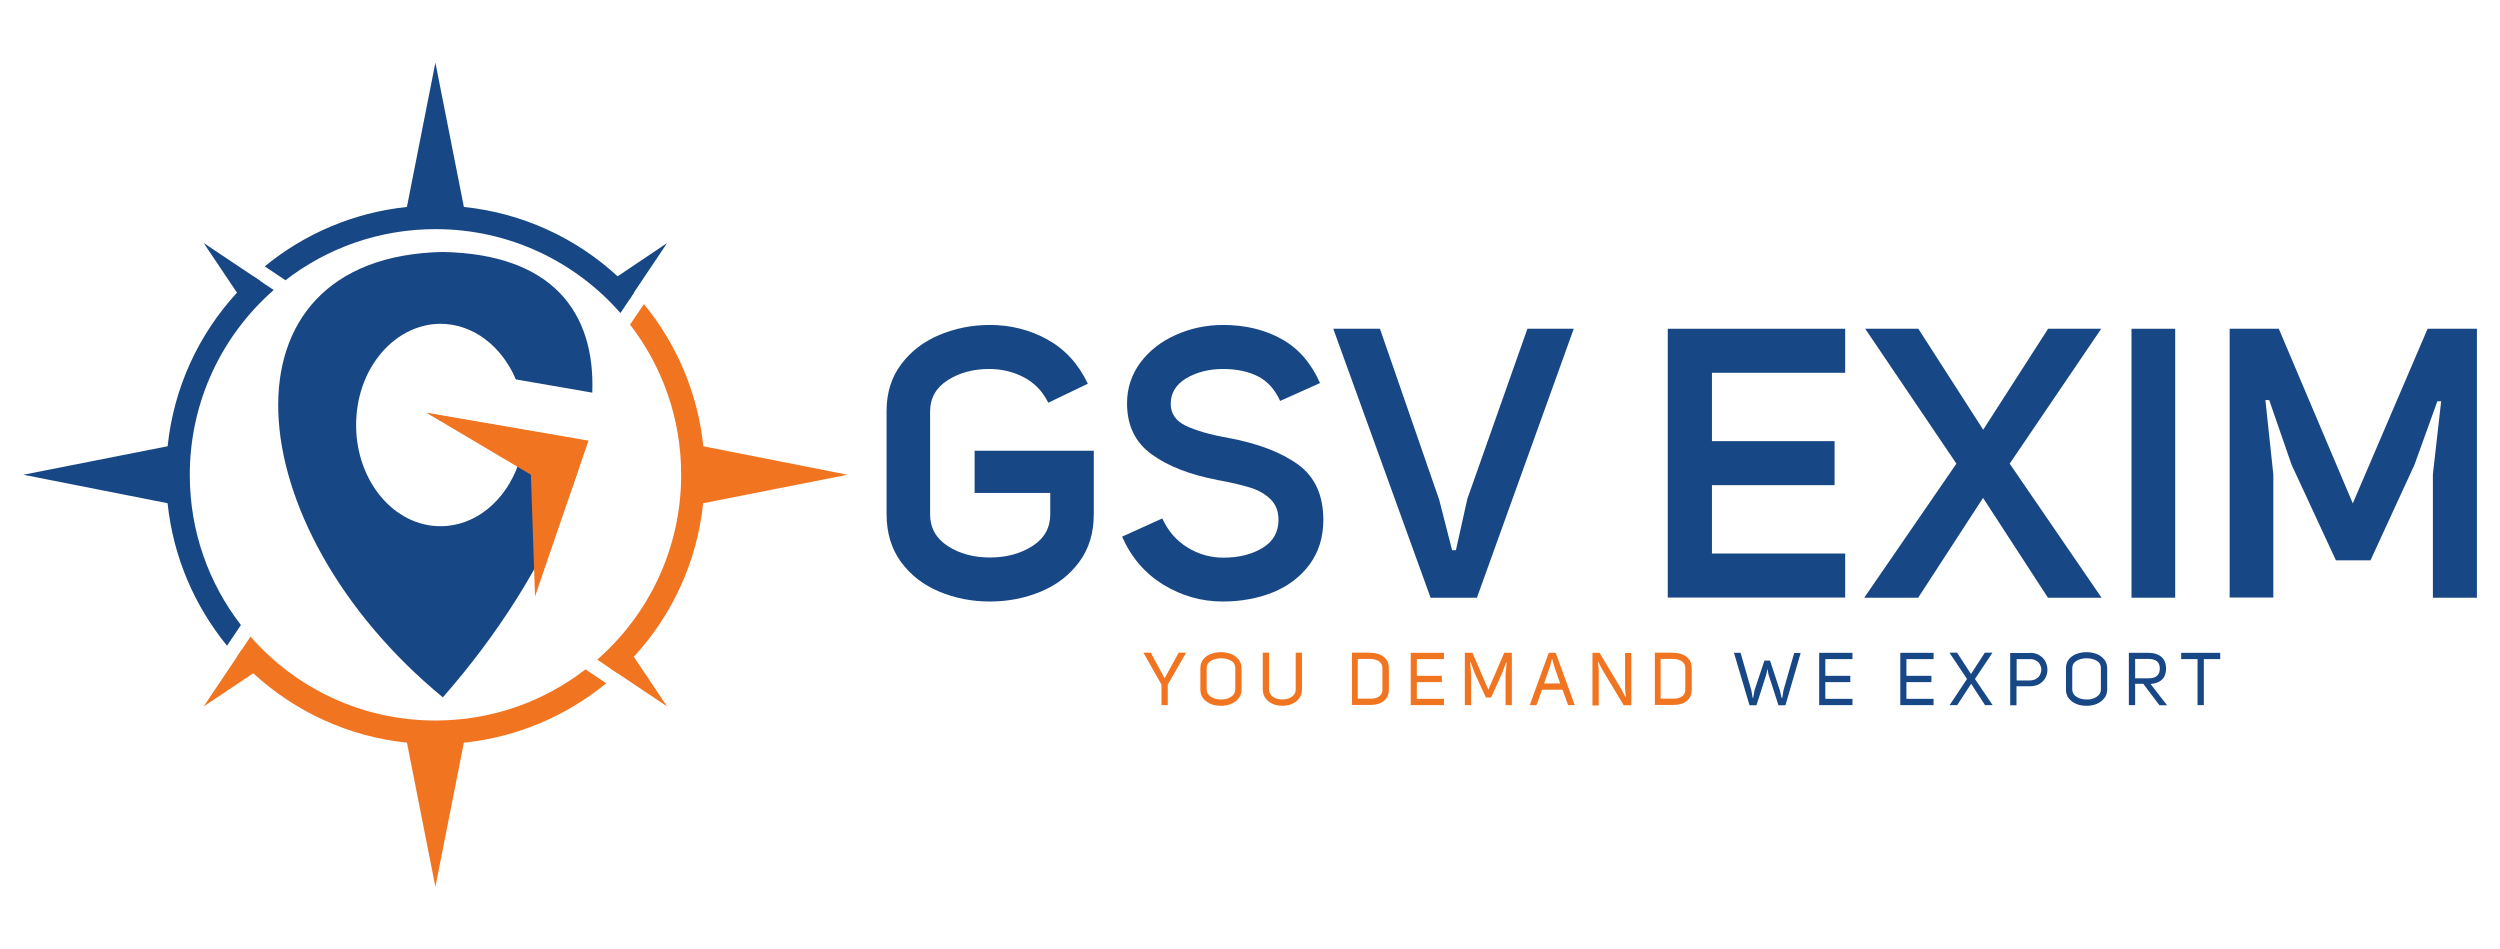 <svg id="gsv_logo_1_1_790-300" xmlns="http://www.w3.org/2000/svg" xmlns:xlink="http://www.w3.org/1999/xlink" viewBox="0 0 790 300" shape-rendering="geometricPrecision" text-rendering="geometricPrecision"><g id="gsv_logo_1_1_790-300-s-g1" transform="matrix(.523 0 0 0.523-107.022-132.664)"><g id="gsv_logo_1_1_790-300-s-g2"><g id="gsv_logo_1_1_790-300-s-g3"><g id="gsv_logo_1_1_790-300-s-g4"><path id="gsv_logo_1_1_790-300-s-path1" d="M772.1,611.1c-9.6-4-17.2-9.9-23.1-17.9-5.8-8-8.7-17.6-8.7-28.9v-62.2c0-11,2.9-20.5,8.8-28.3c5.9-7.9,13.6-13.8,23.2-17.8s19.7-6,30.4-6c12.5,0,24.1,2.9,34.8,8.8c10.6,5.9,18.8,14.8,24.4,26.7L838,497c-3.4-6.9-8.3-12-14.8-15.4s-13.5-5-21-5c-9.6,0-18,2.3-25,6.8s-10.6,10.8-10.6,18.9v62c0,8.3,3.6,14.7,10.7,19.3s15.6,6.9,25.4,6.9c9.9,0,18.5-2.3,25.7-6.9s10.8-11,10.8-19.3v-12.8h-45.7v-25.5h72v38.3c0,11.3-2.9,21-8.8,28.9-5.9,8-13.6,13.9-23.2,17.9s-19.8,6-30.9,6c-10.7,0-20.9-2-30.5-6Z" fill="#184786"/><path id="gsv_logo_1_1_790-300-s-path2" d="M907.5,606.9c-11.1-6.8-19.4-16.5-24.9-29l24.3-11c3.5,7.7,8.6,13.5,15.3,17.6s13.9,6.1,21.7,6.1c9.3,0,17.2-2,23.6-5.9s9.6-9.5,9.6-16.9c0-5.2-1.6-9.4-4.8-12.5s-7.3-5.5-12.2-7-11.5-3.1-19.7-4.6c-16.8-3.2-30.2-8.4-40-15.6-9.9-7.2-14.8-17.4-14.8-30.7c0-9.2,2.7-17.4,8-24.6c5.4-7.2,12.5-12.8,21.5-16.8c8.9-4,18.5-6,28.6-6c13.2,0,24.9,2.8,35.1,8.4s18,14.5,23.4,26.7l-24.1,10.8c-3.2-7-7.7-12-13.5-14.9s-12.8-4.4-20.9-4.4c-8.6,0-16,1.9-22.3,5.6-6.3,3.8-9.4,8.9-9.4,15.5c0,5.8,3,10.2,8.9,13.1c6,2.9,14.4,5.4,25.2,7.3c18.4,3.4,32.6,8.8,42.8,16.2s15.3,18.6,15.3,33.4c0,10.6-2.8,19.5-8.3,27-5.5,7.4-12.8,13-22,16.8-9.2,3.7-19.4,5.6-30.5,5.6-12.8,0-24.8-3.4-35.9-10.2Z" fill="#184786"/><path id="gsv_logo_1_1_790-300-s-path3" d="M1010.2,452.3h28.2l35.8,103.3l7.8,30.5h2.3l6.9-31l36.3-102.8h28L1097,614.8h-28l-58.8-162.5Z" fill="#184786"/><path id="gsv_logo_1_1_790-300-s-path4" d="M1319.5,478.9h-80.5v41.3h74.1v26.6h-74.1v41.3h80.5v26.6h-107.2v-162.4h107.2v26.6Z" fill="#184786"/><path id="gsv_logo_1_1_790-300-s-path5" d="M1386.7,533.8l-55.1-81.5h32.1l39.2,61l39.2-61h32.1l-55.3,81.5l55.5,81h-32.4l-39.2-60.3-39.2,60.3h-32.6l55.7-81Z" fill="#184786"/><path id="gsv_logo_1_1_790-300-s-path6" d="M1492.5,452.3h26.4v162.5h-26.4v-162.5Z" fill="#184786"/><path id="gsv_logo_1_1_790-300-s-path7" d="M1551.9,452.3h29.6l44.7,105.5l45.2-105.5h29.8v162.5h-26.6v-74.6l5-44.1h-2.3l-13.8,38.3-26.6,57.8h-20.9l-26.8-57.8-13.5-39h-2.3l4.8,45v74.3h-26.4v-162.4Z" fill="#184786"/></g><g id="gsv_logo_1_1_790-300-s-g5"><path id="gsv_logo_1_1_790-300-s-path8" d="M906.4,667.3L895.5,648h4.4l8.4,15.5l8.5-15.5h4.5l-11.1,19.3v12.4h-3.8v-12.4Z" fill="#f17421"/><path id="gsv_logo_1_1_790-300-s-path9" d="M936.2,679c-1.9-.8-3.4-1.9-4.6-3.4s-1.7-3.3-1.7-5.3v-12.9c0-2.1.6-3.9,1.7-5.3c1.2-1.5,2.7-2.6,4.6-3.3s3.9-1.1,6.1-1.1c2.1,0,4.2.4,6.1,1.1s3.4,1.9,4.6,3.3c1.2,1.5,1.8,3.3,1.8,5.3v12.9c0,2.1-.6,3.9-1.8,5.3-1.2,1.5-2.7,2.6-4.6,3.4s-3.9,1.1-6.1,1.1-4.2-.3-6.1-1.1Zm12.2-4.3c1.7-1.1,2.6-2.6,2.6-4.5v-12.8c0-2-.8-3.5-2.5-4.5s-3.8-1.5-6.2-1.5-4.5.6-6.1,1.6c-1.7,1-2.5,2.5-2.5,4.4v12.8c0,1.9.9,3.4,2.6,4.5s3.7,1.6,6.1,1.6c2.2.1,4.3-.5,6-1.6Z" fill="#f17421"/><path id="gsv_logo_1_1_790-300-s-path10" d="M973.7,679c-1.8-.8-3.3-1.9-4.4-3.4s-1.7-3.3-1.7-5.4v-22.2h3.8v22.1c0,2,.8,3.5,2.4,4.6s3.5,1.6,5.6,1.6c1.4,0,2.7-.2,4-.7c1.2-.5,2.2-1.2,3-2.1s1.1-2.1,1.1-3.4v-22.1h3.8v22.2c0,2.1-.6,3.9-1.7,5.4s-2.6,2.6-4.4,3.4-3.7,1.1-5.8,1.1c-2,0-3.9-.3-5.7-1.1Z" fill="#f17421"/><path id="gsv_logo_1_1_790-300-s-path11" d="M1032.5,648.1c2.1,0,3.9.3,5.7,1c1.7.7,3.1,1.7,4.1,3.1s1.5,3.2,1.5,5.3v12.8c0,3.1-1.1,5.4-3.2,7s-4.8,2.3-8,2.3h-11.1v-31.6h11Zm5.3,26.4c1.4-.9,2.1-2.3,2.1-4.2v-12.8c0-1.9-.7-3.3-2.1-4.3-1.4-.9-3.2-1.4-5.4-1.4h-7.4v24h7.4c2.3.1,4-.4,5.4-1.3Z" fill="#f17421"/><path id="gsv_logo_1_1_790-300-s-path12" d="M1077.1,651.9h-16.4v10.1h15.1v3.8h-15.1v10.1h16.4v3.8h-20.1v-31.6h20.1v3.8Z" fill="#f17421"/><path id="gsv_logo_1_1_790-300-s-path13" d="M1089.7,648.1h4.6l9.6,22.3l9.6-22.3h4.6v31.6h-3.8v-18.7l.7-7h-.4l-2.3,6.2-6.7,14.9h-3.2l-6.9-15.1-2.2-6.1h-.4l.6,6.9v18.9h-3.8v-31.6Z" fill="#f17421"/><path id="gsv_logo_1_1_790-300-s-path14" d="M1152.1,679.7l-3.4-9.3h-12.4l-3.3,9.3h-4.1l11.5-31.6h4.2l11.5,31.6h-4Zm-10.8-23.8l-3.7,10.7h9.7l-3.7-10.7-1.1-4h-.2l-1,4Z" fill="#f17421"/><path id="gsv_logo_1_1_790-300-s-path15" d="M1166.9,648.1h4.2l13.1,21.9l2.7,5.1h.1l-.5-5.5v-21.4h3.8v31.6h-4.6L1172.6,658l-2.4-4.6h-.1l.5,5.1v21.4h-3.8v-31.8Z" fill="#f17421"/><path id="gsv_logo_1_1_790-300-s-path16" d="M1215.5,648.1c2.1,0,3.9.3,5.7,1c1.7.7,3.1,1.7,4.1,3.1s1.5,3.2,1.5,5.3v12.8c0,3.1-1.1,5.4-3.2,7s-4.8,2.3-8,2.3h-11.1v-31.6h11Zm5.3,26.4c1.4-.9,2.1-2.3,2.1-4.2v-12.8c0-1.9-.7-3.3-2.1-4.3-1.4-.9-3.2-1.4-5.4-1.4h-7.4v24h7.4c2.3.1,4-.4,5.4-1.3Z" fill="#f17421"/><path id="gsv_logo_1_1_790-300-s-path17" d="M1252.3,648.1h4l6.5,22.6.8,4.6h.3l.9-4.8l5.9-17.7h3.4l5.9,17.9l1.1,4.6h.4l.7-4.5l6.5-22.6h3.9l-9.2,31.6h-4.2l-6-18.5-.6-3.3h-.1l-.7,3.3-5.9,18.5h-4.2l-9.4-31.7Z" fill="#184786"/><path id="gsv_logo_1_1_790-300-s-path18" d="M1323.9,651.9h-16.4v10.1h15.1v3.8h-15.1v10.1h16.4v3.8h-20.1v-31.6h20.1v3.8Z" fill="#184786"/><path id="gsv_logo_1_1_790-300-s-path19" d="M1372.9,651.9h-16.4v10.1h15.1v3.8h-15.1v10.1h16.4v3.8h-20.1v-31.6h20.1v3.8Z" fill="#184786"/><path id="gsv_logo_1_1_790-300-s-path20" d="M1393.1,663.9L1382.5,648h4.6l8.4,12.9l8.4-12.9h4.6l-10.6,15.9l10.7,15.8h-4.6l-8.4-12.9-8.4,12.9h-4.6l10.5-15.8Z" fill="#184786"/><path id="gsv_logo_1_1_790-300-s-path21" d="M1431.2,648.1c2.2,0,4.1.5,5.7,1.5s2.8,2.2,3.6,3.8c.8,1.5,1.2,3.2,1.2,4.9s-.4,3.4-1.2,4.9-2,2.7-3.6,3.7c-1.6.9-3.5,1.4-5.7,1.4h-8.2v11.5h-3.8v-31.6h12Zm3.7,15.7c1-.6,1.8-1.4,2.3-2.4s.8-2,.8-3.1-.3-2.1-.8-3.1-1.3-1.8-2.3-2.4-2.2-.9-3.7-.9h-8.1v12.9h8.1c1.4-.1,2.7-.4,3.7-1Z" fill="#184786"/><path id="gsv_logo_1_1_790-300-s-path22" d="M1459.2,679c-1.9-.8-3.4-1.9-4.6-3.4s-1.7-3.3-1.7-5.3v-12.9c0-2.1.6-3.9,1.7-5.3c1.2-1.5,2.7-2.6,4.6-3.3s3.9-1.1,6.1-1.1c2.1,0,4.2.4,6.1,1.1s3.4,1.9,4.6,3.3s1.8,3.3,1.8,5.3v12.9c0,2.1-.6,3.9-1.8,5.3-1.2,1.5-2.7,2.6-4.6,3.4s-3.9,1.1-6.1,1.1-4.2-.3-6.1-1.1Zm12.2-4.3c1.7-1.1,2.6-2.6,2.6-4.5v-12.8c0-2-.8-3.5-2.5-4.5s-3.8-1.5-6.2-1.5-4.5.6-6.1,1.6c-1.7,1-2.5,2.5-2.5,4.4v12.8c0,1.9.9,3.4,2.6,4.5s3.7,1.6,6.1,1.6c2.2.1,4.3-.5,6-1.6Z" fill="#184786"/><path id="gsv_logo_1_1_790-300-s-path23" d="M1499.6,666.8h-4.9v12.9h-3.8v-31.6h11.9c3.2,0,5.7.8,7.6,2.3s2.9,3.9,3,7.1c0,2.9-.8,5.2-2.5,6.8s-3.9,2.4-6.9,2.6l10,12.9h-4.6l-9.8-13Zm-4.9-3.3h8.1c4.6,0,6.8-2,6.8-6c0-3.8-2.3-5.7-6.8-5.7h-8.1v11.7Z" fill="#184786"/><path id="gsv_logo_1_1_790-300-s-path24" d="M1532.4,651.9h-9.9v-3.8h23.6v3.8h-9.9v27.8h-3.8v-27.8Z" fill="#184786"/></g></g><g id="gsv_logo_1_1_790-300-s-g6"><g id="gsv_logo_1_1_790-300-s-g7"><path id="gsv_logo_1_1_790-300-s-path25" d="M433.6,468.7c-8.6,10.9-13.8,25.6-13.8,41.8c0,33.7,22.8,61.1,51,61.1c21.2,0,39.4-15.5,47.1-37.6l-54.5-30.5L558.6,520c-2.5,11.4-6.3,23.3-11,35.4-15.5,39.5-42.1,81.7-75.4,119.6-125.6-103.4-139.5-266.3,0-269.1c66.2,1.3,92.1,36.4,90.3,85l-46.2-8c-8.4-19.9-25.7-33.6-45.6-33.6-14.5.1-27.8,7.5-37.1,19.4Z" fill="#184786"/><polygon id="gsv_logo_1_1_790-300-s-polygon1" points="560.2,519.9 462.2,503 525.4,540.5 527.9,614" fill="#f17421"/></g><g id="gsv_logo_1_1_790-300-s-g8"><g id="gsv_logo_1_1_790-300-s-g9"><path id="gsv_logo_1_1_790-300-s-path26" d="M577.8,420.6c-25-23-57.2-38.2-92.9-41.9-5.6-.6-11.4-.9-17.2-.9s-11.5.3-17.2.9c-32.4,3.4-62,16.3-85.9,35.9l12.5,8.4c25.1-19.4,56.5-30.9,90.7-30.9c44.5,0,84.5,19.6,111.7,50.7l5.5-8.2l2.7-4.1c-3.2-3.5-6.5-6.8-9.9-9.9Z" fill="#184786"/><path id="gsv_logo_1_1_790-300-s-path27" d="M357.7,420.6v0c-3.5,3.1-6.7,6.5-9.9,9.9-23,25-38.2,57.2-41.9,92.9-.6,5.6-.9,11.4-.9,17.2s.3,11.5.9,17.2c3.4,32.4,16.3,62,35.9,86l8.4-12.5c-19.4-25.1-30.9-56.5-30.9-90.7c0-44.5,19.6-84.5,50.7-111.7l-8.2-5.5-4.1-2.8Z" fill="#184786"/><path id="gsv_logo_1_1_790-300-s-path28" d="M629.6,523.3c-3.4-32.4-16.3-62-35.9-85.9l-8.4,12.4c19.4,25.1,30.9,56.5,30.9,90.7c0,44.5-19.6,84.5-50.7,111.7l8.1,5.5l4.1,2.7c3.4-3.1,6.7-6.5,9.9-9.9c23-25,38.2-57.2,41.9-92.9.6-5.6.9-11.4.9-17.2.1-5.7-.2-11.4-.8-17.1Z" fill="#f17421"/><path id="gsv_logo_1_1_790-300-s-path29" d="M558.4,658.1c-25.1,19.4-56.5,30.9-90.7,30.9-44.6,0-84.5-19.6-111.7-50.7l-5.5,8.2-2.7,4.1c3.1,3.4,6.4,6.7,9.9,9.9c25,23,57.2,38.2,92.9,41.9c5.6.6,11.4.9,17.2.9s11.5-.3,17.2-.9c32.4-3.4,62-16.3,85.9-35.9l-12.5-8.4Z" fill="#f17421"/><polygon id="gsv_logo_1_1_790-300-s-polygon2" points="467.7,291.5 449.7,382.7 467.7,382.7 485.7,382.7" fill="#184786"/><polygon id="gsv_logo_1_1_790-300-s-polygon3" points="607.7,400.5 587.6,430.5 587.6,430.5 584.9,434.5 573.7,423.3 577.8,420.6" fill="#184786"/><polygon id="gsv_logo_1_1_790-300-s-polygon4" points="607.7,680.5 577.7,660.4 573.7,657.7 579.3,652.1 584.9,646.5 587.6,650.5" fill="#f17421"/><polygon id="gsv_logo_1_1_790-300-s-polygon5" points="361.7,657.7 357.7,660.4 327.7,680.5 347.8,650.5 347.8,650.5 350.5,646.5" fill="#f17421"/><polygon id="gsv_logo_1_1_790-300-s-polygon6" points="327.7,400.5 350.5,434.5 356.1,428.9 361.8,423.3" fill="#184786"/><polygon id="gsv_logo_1_1_790-300-s-polygon7" points="716.7,540.5 625.5,522.5 625.5,540.5 625.5,558.5" fill="#f17421"/><polygon id="gsv_logo_1_1_790-300-s-polygon8" points="467.7,789.5 485.7,698.3 467.7,698.3 449.7,698.3" fill="#f17421"/><polygon id="gsv_logo_1_1_790-300-s-polygon9" points="218.7,540.5 309.9,558.5 309.9,540.5 309.9,522.5" fill="#184786"/></g></g></g></g></g></svg>
